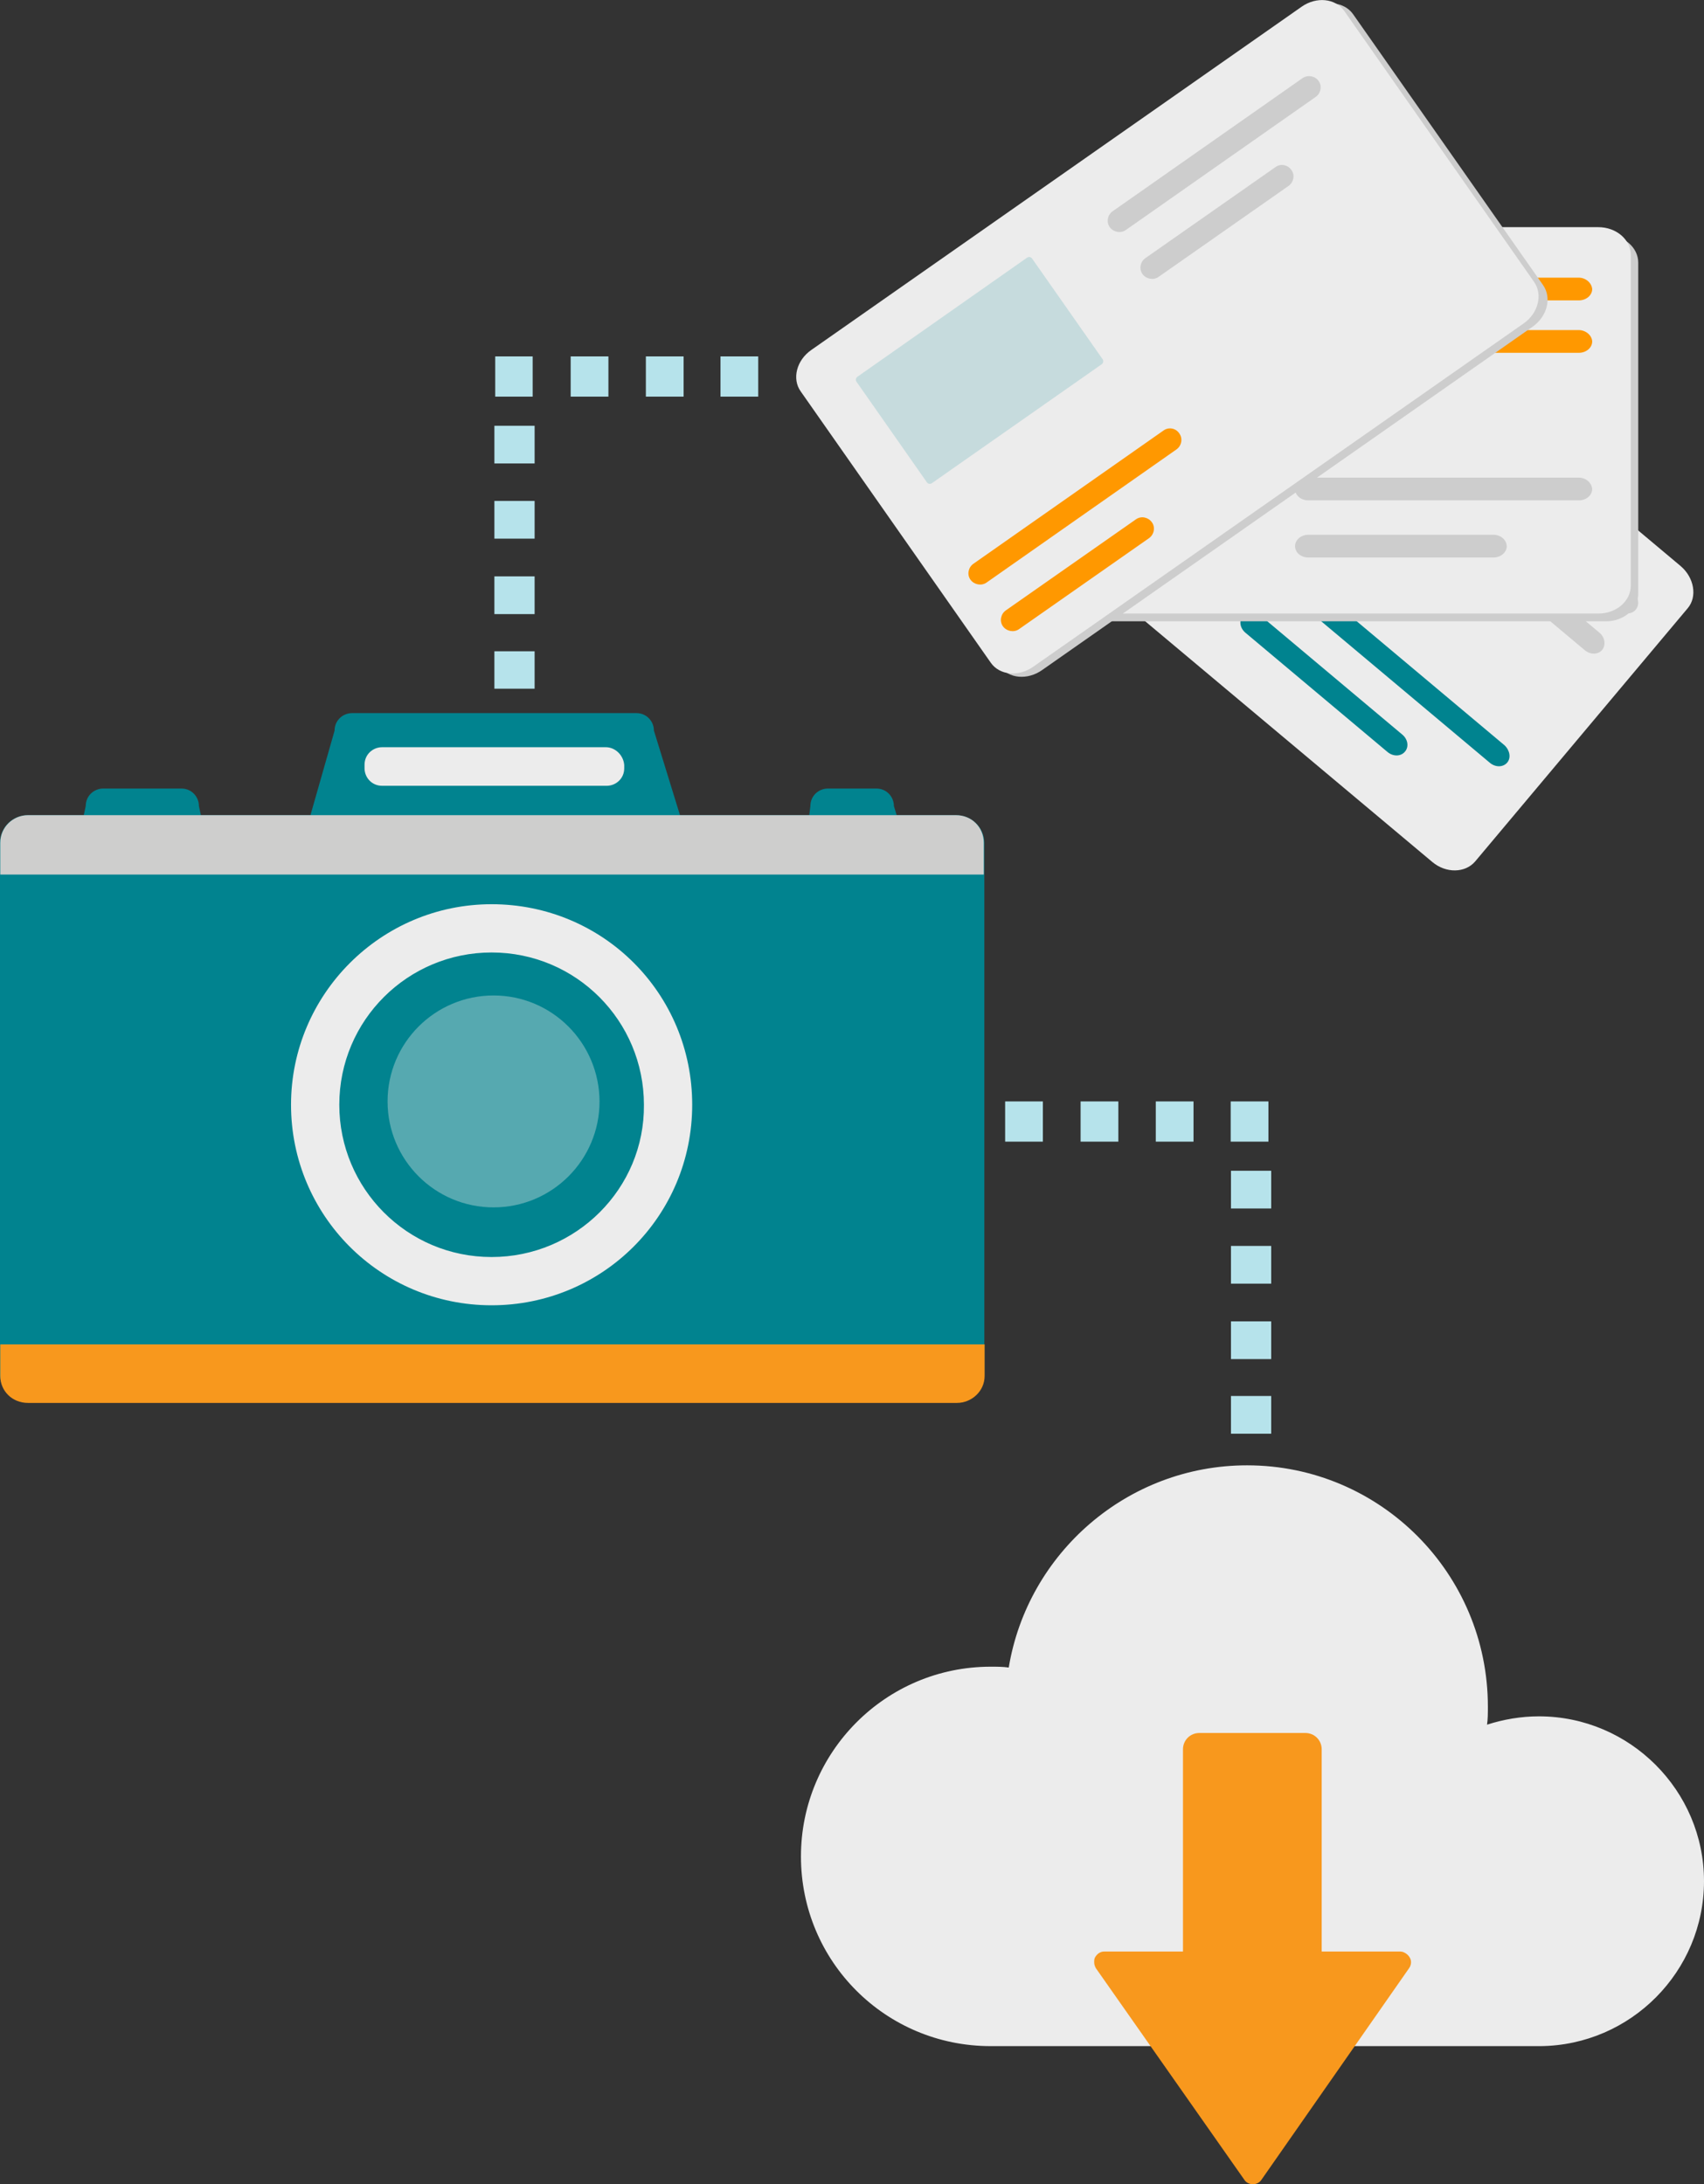 <?xml version="1.0" encoding="utf-8"?>
<!-- Generator: Adobe Illustrator 18.1.1, SVG Export Plug-In . SVG Version: 6.00 Build 0)  -->
<svg version="1.1" id="Layer_1" xmlns="http://www.w3.org/2000/svg" xmlns:xlink="http://www.w3.org/1999/xlink" x="0px" y="0px"
	 viewBox="-54 40.2 614.2 787.4" enable-background="new -54 40.2 614.2 787.4" xml:space="preserve">
<rect x="-54" y="40.2" width="614.2" height="787.4" fill="#333333" stroke="none"/>
<g>
	<g>
		<g id="Shape_213_6_">
			<g>
				<path fill="#ECECEC" d="M551.8,244.3L386.5,105.6c-4.9-4.1-11.8-4-15.4,0.2l-76.7,91.4c-3.5,4.2-2.5,11,2.5,15.1l165.4,138.7
					c4.9,4.1,11.8,4,15.4-0.2l76.7-91.4C557.8,255.3,556.7,248.5,551.8,244.3z"/>
			</g>
		</g>
		<g id="Shape_58_5_" opacity="0.161">
			<g>
				<path fill="#00838F" d="M436.9,170.1l-54.7-45.9c-0.5-0.4-1.6-0.1-2.3,0.7l-44.6,53.2c-0.7,0.9-0.9,1.9-0.4,2.4l54.7,45.9
					c0.5,0.4,1.6,0.2,2.3-0.7l44.6-53.2C437.4,171.6,437.4,170.6,436.9,170.1z"/>
			</g>
		</g>
		<path fill="#00838F" d="M488.3,308.9l-74.7-62.7c-2-1.7-4.8-1.7-6.3,0.1c-1.5,1.8-1.1,4.5,1,6.2l74.7,62.7c2,1.7,4.8,1.7,6.3-0.1
			C490.7,313.4,490.2,310.7,488.3,308.9 M451.4,305l-51.1-42.9c-2-1.7-4.8-1.7-6.3,0.1s-1.1,4.5,1,6.2l51.1,42.9
			c2,1.7,4.8,1.7,6.3-0.1C453.9,309.5,453.5,306.7,451.4,305"/>
		<path fill="#CDCDCD" d="M534.6,253.8l-74.7-62.7c-2-1.7-4.8-1.7-6.3,0.1c-1.5,1.8-1.1,4.5,1,6.2l74.7,62.7c2,1.7,4.8,1.7,6.3-0.1
			C537.1,258.2,536.6,255.4,534.6,253.8 M522.5,268.3l-74.7-62.7c-2-1.7-4.8-1.7-6.3,0.1c-1.5,1.8-1.1,4.5,1,6.2l74.7,62.7
			c2,1.7,4.8,1.7,6.3-0.1C524.9,272.8,524.5,269.9,522.5,268.3"/>
	</g>
	<g id="Shape_213_8_">
		<g>
			<path fill="#CDCDCD" d="M524.8,124.9H309c-6.4,0-11.6,4.5-11.6,10v119.3c0,5.5,5.2,10,11.6,10h215.9c6.4,0,11.6-4.5,11.6-10
				V134.9C536.5,129.4,531.3,124.9,524.8,124.9z"/>
		</g>
	</g>
	<g id="Shape_213">
		<g>
			<path fill="#ECECEC" d="M522.1,122.1H306.3c-6.4,0-11.6,4.5-11.6,10v119.3c0,5.5,5.2,10,11.6,10h215.9c6.4,0,11.6-4.5,11.6-10
				V132.1C533.8,126.6,528.6,122.1,522.1,122.1z"/>
		</g>
	</g>
	<g id="Shape_58_1_" opacity="0.161">
		<g>
			<path d="M386.4,139h-71.5c-0.7,0-1.2,0.9-1.2,2v69.3c0,1.1,0.6,2,1.2,2h71.5c0.7,0,1.3-0.9,1.3-2V141
				C387.7,140,387.1,139,386.4,139z"/>
		</g>
	</g>
	<path fill="#CDCDCD" d="M515,212.4h-97.4c-2.6,0-4.8,1.8-4.8,4.1s2.1,4.1,4.8,4.1h97.5c2.6,0,4.8-1.8,4.8-4.1
		C519.7,214.2,517.6,212.4,515,212.4 M484.3,233h-66.7c-2.6,0-4.8,1.8-4.8,4.1s2.1,4.1,4.8,4.1h66.7c2.6,0,4.8-1.8,4.8-4.1
		C489,234.8,486.9,233,484.3,233"/>
	<path fill="#FF9800" d="M515,140.3h-97.4c-2.6,0-4.8,1.8-4.8,4.1c0,2.3,2.1,4.1,4.8,4.1h97.5c2.6,0,4.8-1.8,4.8-4.1
		C519.7,142.2,517.6,140.3,515,140.3 M515,159.2h-97.4c-2.6,0-4.8,1.8-4.8,4.1c0,2.3,2.1,4.1,4.8,4.1h97.5c2.6,0,4.8-1.8,4.8-4.1
		C519.8,161.1,517.6,159.2,515,159.2"/>
	<g id="Shape_213_4_">
		<g>
			<path fill="#CDCDCD" d="M502.2,143l-68.5-97.7c-3.2-4.5-10-5.2-15.3-1.5L241.6,167.6c-5.3,3.7-7,10.4-3.8,14.9l68.5,97.8
				c3.2,4.6,10,5.2,15.3,1.5l176.8-123.8C503.7,154.3,505.4,147.6,502.2,143z"/>
		</g>
	</g>
	<g id="Shape_213_2_">
		<g>
			<path fill="#ECECEC" d="M499,141.9l-68.5-97.8c-3.2-4.5-10-5.2-15.3-1.5L238.4,166.4c-5.3,3.7-7,10.4-3.8,14.9l68.5,97.8
				c3.2,4.6,10,5.2,15.3,1.5l176.8-123.8C500.5,153.1,502.1,146.4,499,141.9z"/>
		</g>
	</g>
	<g id="Shape_58_3_" opacity="0.161">
		<g>
			<path fill="#00838F" d="M343.5,169.8L318,133.4c-0.4-0.6-1.2-0.7-1.8-0.3L255.1,176c-0.6,0.4-0.8,1.2-0.4,1.8l25.4,36.3
				c0.4,0.6,1.2,0.7,1.8,0.3l61.1-42.8C343.7,171.2,343.8,170.3,343.5,169.8z"/>
		</g>
	</g>
	<path fill="#FF9800" d="M365.4,195.4l-68.6,48.1c-1.8,1.3-2.3,3.9-1,5.7c1.3,1.8,3.9,2.3,5.7,1.1l68.6-48.1c1.8-1.3,2.3-3.9,1-5.7
		C369.8,194.5,367.2,194.1,365.4,195.4 M355.5,227.4l-47,32.9c-1.8,1.3-2.3,3.9-1,5.7s3.9,2.3,5.7,1.1l47-32.9
		c1.8-1.3,2.3-3.9,1-5.7S357.4,226.1,355.5,227.4"/>
	<path fill="#CDCDCD" d="M415.6,68.3L347,116.4c-1.8,1.3-2.3,3.9-1,5.7s3.9,2.3,5.7,1.1l68.6-48.1c1.8-1.3,2.3-3.9,1-5.7
		S417.5,67.1,415.6,68.3 M405.8,100.4l-47,32.9c-1.8,1.3-2.3,3.9-1,5.7c1.3,1.8,3.9,2.3,5.7,1.1l47-32.9c1.8-1.3,2.3-3.9,1-5.7
		C410.2,99.6,407.6,99.1,405.8,100.4"/>
</g>
<g>
	<g>
		<g id="Shape_106">
			<g>
				<path fill="#01838F" d="M290.6,334.1h-21.4l-1-3.3c0-3.3-2.6-6.3-6.3-6.3h-17.5c-3.3,0-6.3,2.6-6.3,6.3l-0.4,3.3h-46.6
					l-9.4-30.5c0-3.3-2.6-6.3-6.3-6.3H72.9c-3.3,0-6.3,2.6-6.3,6.3l-8.7,30.5H18.4l-0.7-3.3c0-3.3-2.6-6.3-6.3-6.3h-28.2
					c-3.3,0-6.3,2.6-6.3,6.3l-0.7,3.3H-44c-5.4,0-10,4.3-10,10v191.5c0,5.4,4.3,10,10,10h334.8c5.4,0,10-4.3,10-10V343.8
					C300.6,338.4,296.2,334.1,290.6,334.1z"/>
			</g>
		</g>
	</g>
	<g id="Shape_106_copy">
		<g>
			<path fill="#CECECD" d="M290.6,334.1H-43.9c-5.4,0-10,4.3-10,10v11.4h354.5v-11.4C300.6,338.4,296.2,334.1,290.6,334.1z"/>
		</g>
	</g>
	<g id="Shape_106_copy_2">
		<g>
			<path fill="#F8981D" d="M-53.9,524.9v11.4c0,5.4,4.3,9.7,10,9.7h334.8c5.4,0,10-4.3,10-9.7v-11.4H-53.9z"/>
		</g>
	</g>
	<g id="Shape_62_copy_4">
		<g>
			<path fill="#ECECEC" d="M123.2,366.2c-39.9,0-72.3,32.5-72.3,72.3s32.1,72.3,72.3,72.3c39.9,0,72.3-32.1,72.3-72.3
				S163.3,366.2,123.2,366.2z M123.2,493.4c-30.5,0-54.9-24.7-54.9-54.9c0-30.5,24.7-54.9,54.9-54.9c30.5,0,54.9,24.7,54.9,54.9
				C178.4,468.7,153.6,493.4,123.2,493.4z"/>
		</g>
	</g>
	<g id="Shape_111" opacity="0.361">
		<g>
			<path fill="#ECECEC" d="M123.9,399.1c-21.1,0-38.2,17.1-38.2,38.2c0,21.1,17.1,38.2,38.2,38.2s38.2-17.1,38.2-38.2
				C162,416.1,144.9,399.1,123.9,399.1z"/>
		</g>
	</g>
	<g id="Shape_110">
		<g>
			<path fill="#ECECEC" d="M164.4,309.6H83.7c-3.3,0-6.3,2.6-6.3,6.3v1.3c0,3.3,2.6,6.3,6.3,6.3h81c3.3,0,6.3-2.6,6.3-6.3V316
				C170.7,312.4,167.7,309.6,164.4,309.6z"/>
		</g>
	</g>
</g>
<g>
	<path fill="#ECECEC" d="M500.7,659c-6.5,0-12.8,1.1-18.7,3c0.3-2.1,0.3-4.1,0.3-6.5c0-48-38.8-87-86.8-87
		c-43.2,0-79.1,31.7-85.9,72.9c-2.1-0.3-4.4-0.3-6.5-0.3c-37.9,0-68.4,30.8-68.4,68.4c0,37.9,30.5,68.4,68.4,68.4c0.9,0,1.8,0,2.6,0
		l0,0h195.5l0,0c32.6-0.3,59-26.9,59-59.5S533.5,659,500.7,659"/>
	<path fill="#F8981D" d="M454.1,745.9c-0.6-1.1-2.1-2.1-3.3-2.1h-28.4v-72.9c0-3.3-2.6-5.9-5.9-5.9h-38.2c-3.3,0-5.9,2.6-5.9,5.9
		v72.9H344c-1.5,0-2.6,0.9-3.3,2.1c-0.3,0.6-0.3,1.1-0.3,1.8c0,0.9,0.3,1.5,0.6,2.1l53.6,76.4c0.6,0.9,1.8,1.5,3,1.5s2.4-0.6,3-1.5
		l53.3-76.4C454.8,748.5,454.8,747,454.1,745.9"/>
</g>
<g>
	<g>
		<path fill="#B6E3EB" d="M124.5,183.2v-14.5H138v14.5H124.5z M151.7,183.2v-14.5h13.6v14.5H151.7z M178.8,183.2v-14.5h13.6v14.5
			H178.8z M205.7,183.2v-14.5h13.6v14.5H205.7z"/>
	</g>
	<g>
		<path fill="#B6E3EB" d="M138.7,288.5h-14.5V275h14.5V288.5z M138.7,261.6h-14.5V248h14.5V261.6z M138.7,234.4h-14.5v-13.6h14.5
			V234.4z M138.7,207.3h-14.5v-13.6h14.5V207.3z"/>
	</g>
</g>
<g>
	<path fill="#B6E3EB" d="M308.3,451.8v-14.5h13.6v14.5H308.3z M335.5,451.8v-14.5h13.6v14.5H335.5z M362.6,451.8v-14.5h13.6v14.5
		H362.6z M389.6,451.8v-14.5h13.6v14.5H389.6z"/>
</g>
<g>
	<path fill="#B6E3EB" d="M404.2,557.1h-14.5v-13.6h14.5V557.1z M404.2,530.2h-14.5v-13.6h14.5V530.2z M404.2,503h-14.5v-13.6h14.5
		V503z M404.2,475.9h-14.5v-13.6h14.5V475.9z"/>
</g>
</svg>

